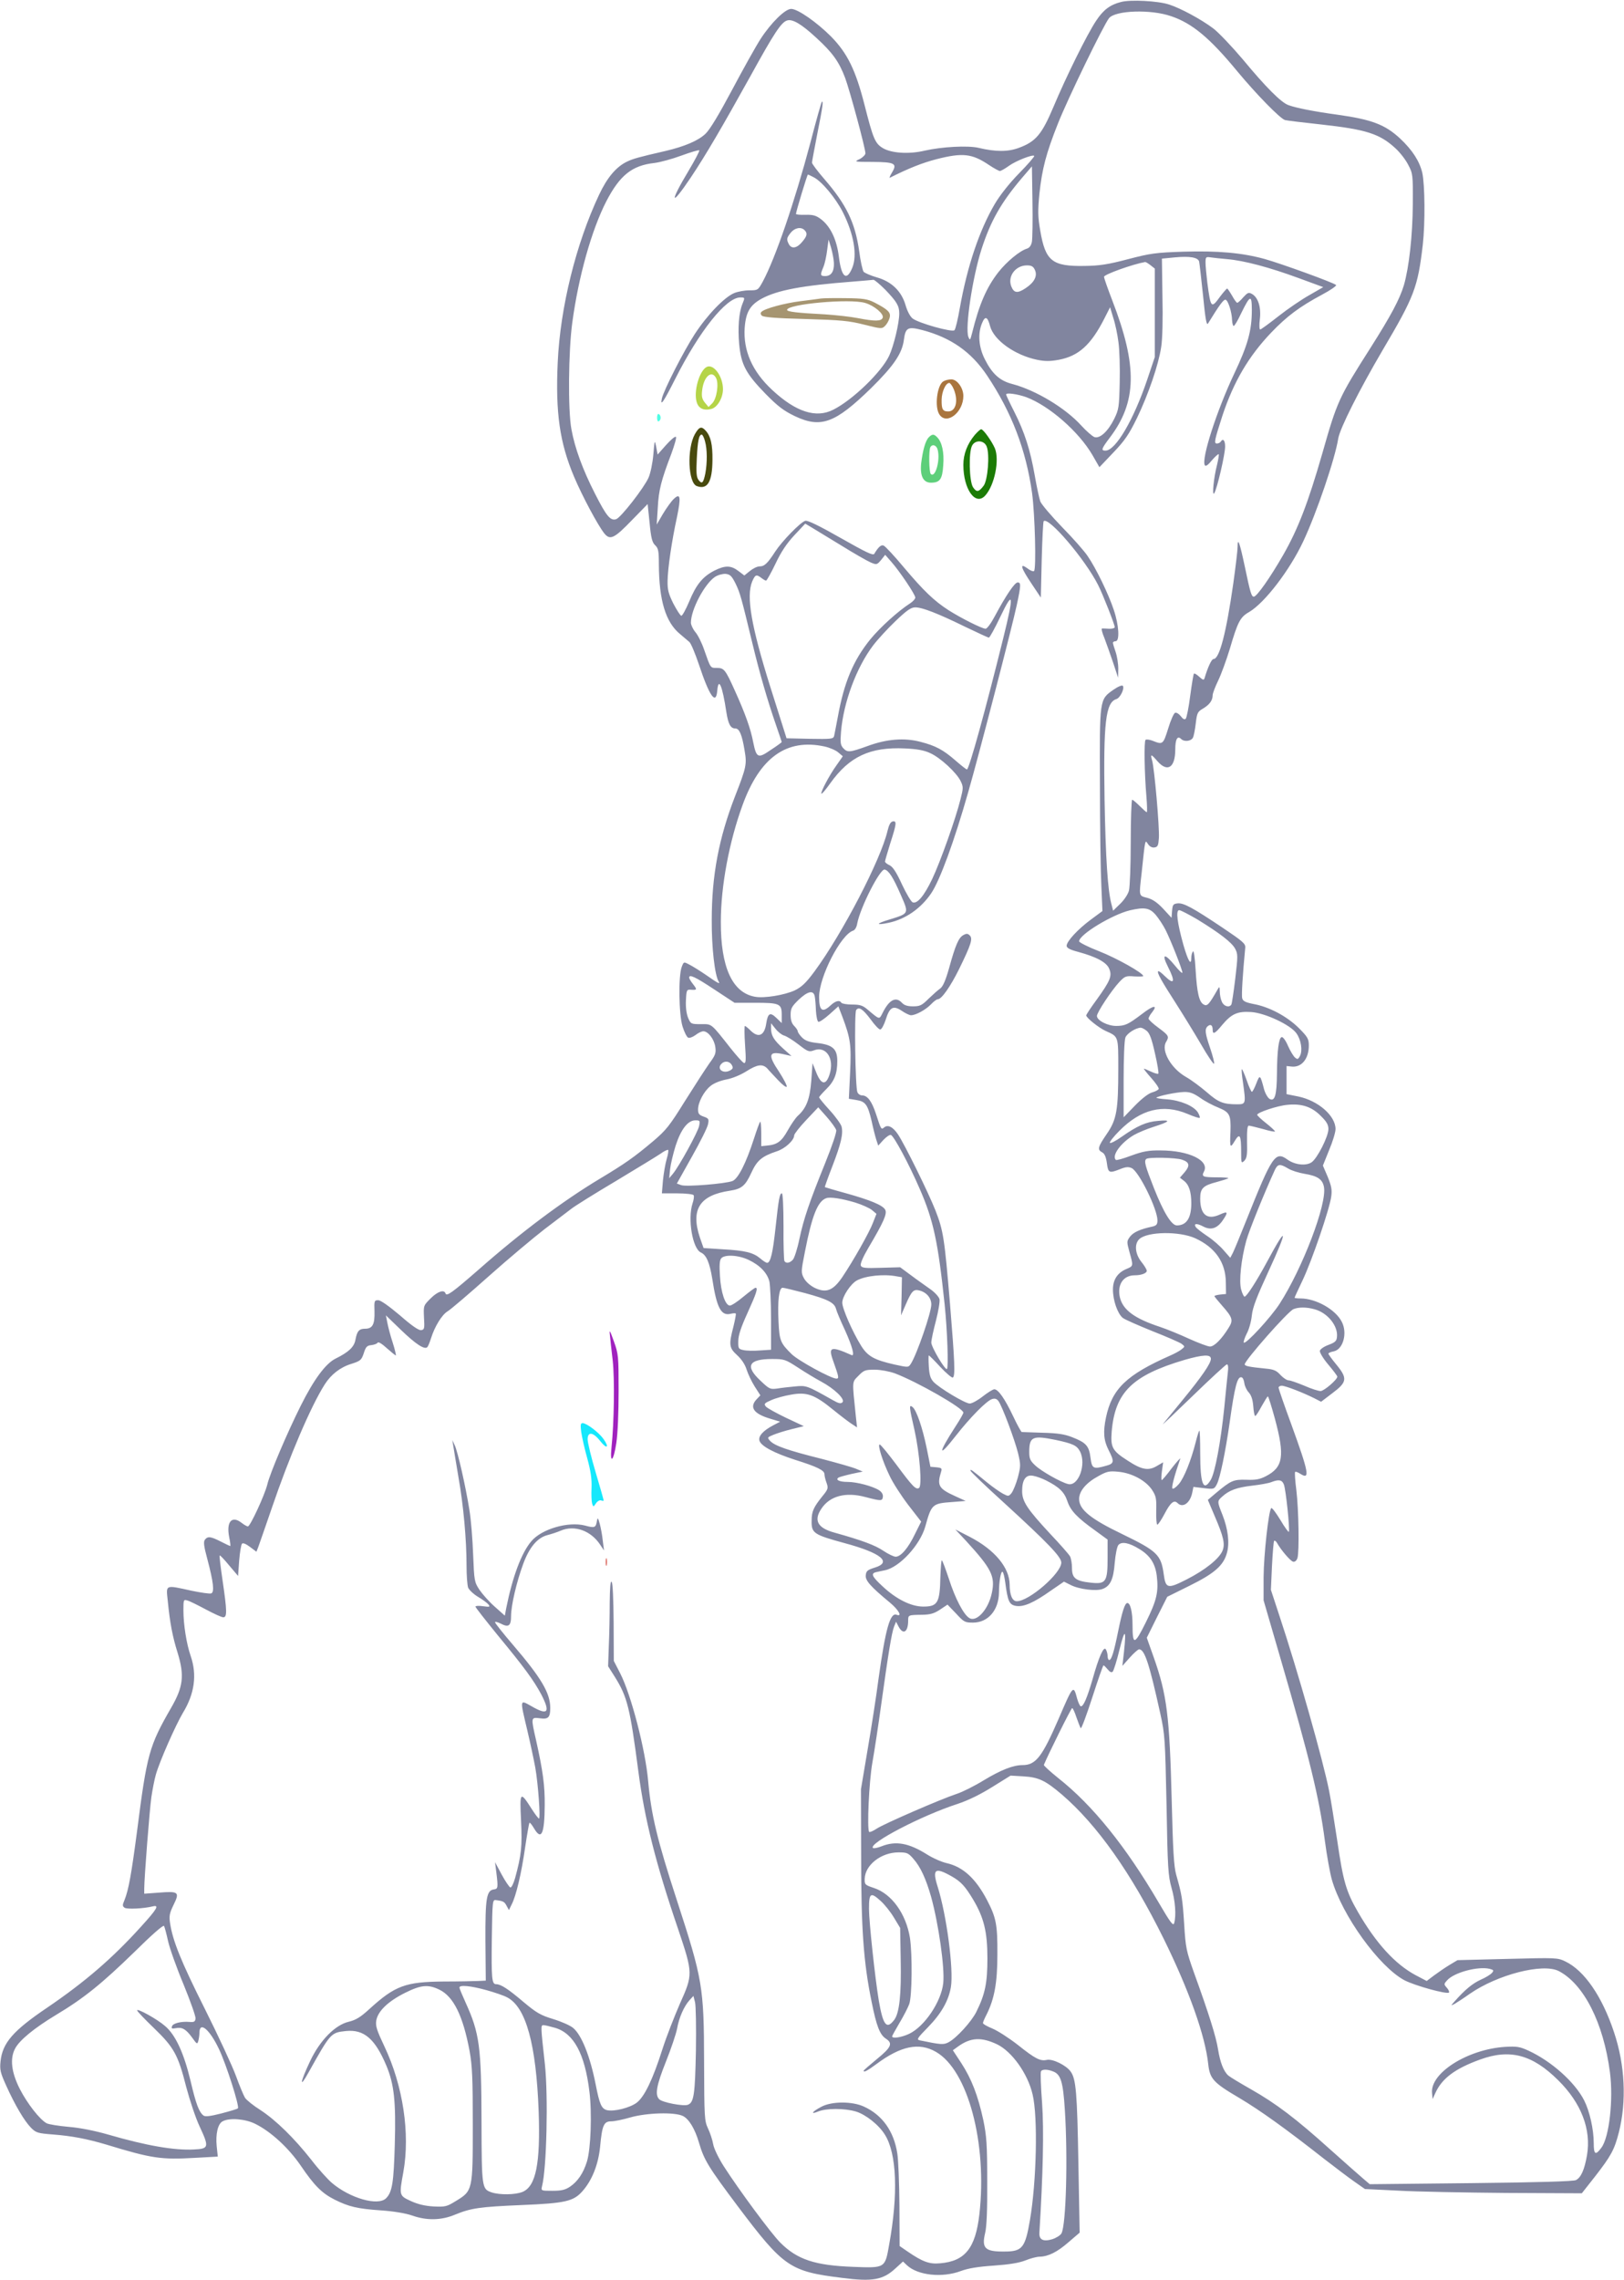 <?xml version="1.0" standalone="no"?>
<svg xmlns:xlink="http://www.w3.org/1999/xlink" id="svg" version="1.0" xmlns="http://www.w3.org/2000/svg" width="912pt" height="1280pt" viewBox="0 0 912 1280" preserveAspectRatio="xMidYMid meet">

<g transform="translate(0,1280) scale(0.1,-0.1)" fill="#000000" stroke="none">
<path d="M6296 12789 c-61 -15 -100 -44 -140 -105 -50 -74 -170 -317 -240&#10;-484 -65 -154 -99 -195 -194 -230 -61 -23 -131 -23 -227 0 -60 14 -207 6 -303&#10;-16 -88 -21 -188 -14 -235 15 -43 26 -54 53 -102 242 -50 196 -96 290 -188&#10;384 -80 80 -187 155 -224 155 -34 0 -113 -78 -172 -169 -27 -42 -99 -171 -160&#10;-286 -74 -139 -124 -222 -149 -246 -41 -39 -117 -71 -222 -96 -157 -36 -184&#10;-44 -218 -60 -61 -29 -112 -89 -158 -187 -129 -274 -218 -631 -232 -941 -13&#10;-282 11 -451 92 -642 47 -111 133 -271 169 -317 33 -41 56 -30 158 76 l86 88&#10;11 -106 c8 -86 15 -110 31 -125 18 -17 21 -32 21 -107 1 -203 38 -325 118&#10;-391 20 -17 44 -37 53 -45 9 -7 33 -65 54 -127 59 -178 96 -231 103 -146 7 79&#10;29 26 51 -121 11 -69 24 -92 51 -92 22 0 37 -35 51 -121 14 -80 11 -95 -53&#10;-259 -91 -235 -131 -444 -131 -695 -1 -155 17 -311 39 -346 10 -17 -5 -9 -68&#10;35 -35 24 -78 51 -96 60 -32 17 -32 17 -43 -11 -20 -48 -17 -269 4 -336 10&#10;-32 24 -60 32 -63 8 -3 26 4 41 15 15 12 34 21 44 21 27 0 61 -45 67 -88 5&#10;-35 0 -47 -34 -93 -21 -30 -82 -124 -136 -210 -87 -140 -106 -164 -179 -226&#10;-108 -91 -158 -126 -303 -213 -206 -124 -440 -299 -677 -508 -148 -129 -180&#10;-152 -186 -134 -8 24 -45 11 -84 -28 -40 -40 -40 -40 -37 -107 4 -62 2 -68&#10;-16 -71 -14 -2 -54 26 -119 83 -63 53 -108 85 -122 85 -22 0 -23 -3 -21 -63 2&#10;-73 -11 -97 -53 -97 -34 0 -45 -14 -54 -62 -7 -40 -37 -69 -112 -106 -56 -28&#10;-122 -118 -195 -264 -76 -152 -173 -379 -188 -443 -15 -60 -96 -235 -109 -235&#10;-5 0 -21 9 -35 20 -55 43 -87 7 -70 -80 6 -27 8 -50 6 -50 -2 0 -26 11 -53 25&#10;-57 29 -73 31 -89 11 -9 -11 -7 -35 13 -108 35 -132 41 -187 22 -194 -8 -3&#10;-57 4 -110 15 -150 33 -144 36 -134 -56 12 -124 27 -202 55 -291 40 -130 32&#10;-193 -37 -312 -122 -212 -135 -258 -190 -688 -32 -244 -48 -333 -71 -390 -12&#10;-28 -12 -34 1 -43 14 -9 106 -5 158 8 38 9 25 -14 -67 -115 -161 -178 -315&#10;-310 -525 -453 -194 -131 -252 -199 -263 -302 -5 -48 -1 -64 32 -137 50 -111&#10;102 -198 139 -236 29 -29 38 -31 125 -38 103 -8 188 -24 296 -56 259 -79 309&#10;-86 501 -75 l127 7 -6 57 c-7 69 6 127 33 141 38 21 127 14 183 -14 86 -42&#10;187 -134 256 -235 76 -112 119 -155 191 -191 78 -39 127 -51 260 -60 72 -5&#10;137 -16 175 -29 82 -29 164 -27 240 5 90 37 139 44 375 54 245 10 291 21 341&#10;78 54 61 89 150 99 249 11 121 21 143 62 143 19 0 67 10 108 22 91 26 248 31&#10;295 8 34 -17 67 -71 90 -149 29 -99 52 -136 219 -359 257 -341 292 -365 586&#10;-401 169 -22 228 -11 296 51 l45 41 22 -21 c61 -57 198 -72 304 -32 41 15 95&#10;24 184 30 86 6 141 15 177 29 29 12 65 21 80 21 49 1 99 26 162 81 l63 54 -7&#10;385 c-7 401 -13 478 -44 520 -25 35 -101 72 -133 65 -37 -8 -64 5 -163 84 -50&#10;39 -114 80 -143 92 -29 12 -53 25 -53 31 0 5 9 26 20 47 44 88 61 178 61 337&#10;1 169 -7 208 -58 306 -64 122 -135 187 -228 208 -27 6 -77 28 -110 49 -102 64&#10;-175 77 -255 45 -23 -9 -44 -13 -48 -9 -25 26 274 182 475 247 60 20 126 52&#10;195 95 l103 64 70 -4 c87 -5 124 -22 218 -102 199 -171 390 -442 572 -810 143&#10;-291 233 -544 250 -703 9 -84 29 -105 175 -191 116 -69 260 -172 475 -341 61&#10;-47 137 -105 170 -128 l60 -42 185 -9 c102 -6 376 -11 609 -13 l424 -2 74 94&#10;c90 116 109 150 134 248 44 174 35 377 -27 562 -67 202 -167 347 -274 398 -44&#10;21 -51 21 -325 14 l-280 -7 -45 -27 c-25 -15 -64 -42 -87 -59 l-41 -31 -63 33&#10;c-115 62 -221 178 -323 354 -67 116 -83 173 -116 398 -17 111 -37 238 -46 282&#10;-33 168 -175 670 -281 989 l-46 140 6 134 c4 74 9 137 12 141 4 3 11 -2 16&#10;-11 23 -41 76 -103 91 -106 10 -2 19 6 24 20 11 36 7 272 -6 381 -7 54 -10&#10;100 -7 103 3 3 16 -2 30 -11 55 -35 47 7 -51 277 -40 108 -72 202 -72 207 0 6&#10;8 11 18 11 20 0 123 -40 184 -71 l37 -19 63 48 c83 62 86 83 24 159 -25 30&#10;-46 59 -46 63 0 4 13 10 30 13 53 11 78 103 45 166 -35 69 -145 131 -232 131&#10;-18 0 -33 2 -33 4 0 2 20 46 45 98 52 109 152 401 161 471 5 37 1 58 -20 110&#10;l-27 63 35 87 c20 47 36 100 36 118 0 75 -98 160 -210 183 l-65 13 0 79 0 79&#10;27 -3 c57 -7 98 43 98 118 0 37 -6 48 -57 99 -66 65 -165 118 -253 134 -45 9&#10;-60 16 -64 32 -5 16 3 138 17 285 2 22 -15 36 -128 112 -169 113 -219 140&#10;-253 136 -24 -3 -27 -8 -30 -42 l-3 -39 -47 51 c-33 35 -59 53 -89 61 -49 13&#10;-47 6 -32 139 21 200 19 187 36 163 9 -14 23 -21 36 -19 19 3 22 11 25 53 4&#10;58 -25 391 -38 435 -11 39 -6 38 31 -5 56 -63 99 -34 99 67 0 57 12 80 33 59&#10;17 -17 55 -13 66 7 5 9 12 46 16 80 7 59 10 66 41 84 37 22 54 46 54 75 0 10&#10;14 47 31 82 17 35 46 115 65 177 45 153 58 179 109 208 88 52 228 235 304 397&#10;76 162 179 466 196 576 9 57 119 275 250 498 178 301 197 352 225 590 14 124&#10;12 339 -3 406 -16 65 -55 126 -124 191 -85 79 -160 107 -352 134 -132 18 -233&#10;38 -276 54 -41 15 -127 101 -256 257 -61 72 -135 150 -165 173 -69 52 -186&#10;115 -250 135 -61 20 -216 28 -268 14z m281 -80 c118 -40 216 -121 371 -309&#10;107 -129 240 -265 268 -274 11 -3 102 -14 204 -25 253 -28 328 -52 417 -134&#10;25 -23 57 -64 71 -92 26 -49 27 -55 26 -220 -1 -175 -21 -356 -50 -456 -24&#10;-79 -71 -168 -187 -351 -179 -281 -188 -301 -271 -593 -80 -278 -136 -424&#10;-220 -571 -73 -127 -148 -234 -165 -234 -13 0 -20 23 -50 167 -29 137 -41 171&#10;-41 112 0 -19 -11 -110 -24 -204 -40 -280 -78 -425 -111 -425 -11 0 -32 -45&#10;-51 -109 -4 -11 -10 -8 -29 9 -14 13 -27 21 -30 18 -3 -2 -12 -58 -21 -124 -8&#10;-65 -20 -123 -25 -129 -7 -7 -16 -2 -28 14 -10 13 -24 22 -32 19 -7 -2 -25&#10;-42 -39 -89 -28 -89 -30 -91 -87 -68 -18 7 -36 9 -40 5 -9 -9 -6 -191 5 -318&#10;4 -49 5 -88 2 -88 -3 0 -21 16 -40 35 -19 19 -38 35 -42 35 -4 0 -8 -107 -8&#10;-237 0 -131 -5 -254 -10 -273 -5 -20 -27 -53 -49 -74 l-40 -39 -10 39 c-20 76&#10;-32 254 -38 584 -7 432 6 546 66 565 21 6 47 58 37 74 -4 6 -25 -2 -54 -22&#10;-78 -55 -77 -50 -75 -537 0 -234 4 -488 8 -565 l6 -140 -65 -48 c-73 -54 -136&#10;-122 -136 -147 0 -12 18 -22 64 -34 103 -28 161 -59 175 -95 17 -40 7 -66 -70&#10;-173 -33 -45 -59 -84 -59 -89 0 -13 71 -70 109 -87 73 -33 71 -27 71 -211 0&#10;-235 -9 -287 -65 -368 -50 -73 -54 -88 -25 -103 13 -7 21 -25 26 -60 7 -56 13&#10;-58 74 -34 32 13 47 14 65 6 41 -19 145 -230 145 -294 0 -22 -6 -29 -27 -34&#10;-70 -15 -108 -32 -127 -57 -19 -26 -19 -28 -3 -87 22 -78 22 -78 -16 -94 -51&#10;-21 -77 -60 -77 -116 0 -61 26 -135 55 -159 13 -10 89 -43 168 -75 79 -31 152&#10;-63 163 -71 19 -15 19 -15 -1 -31 -11 -9 -39 -24 -62 -34 -247 -109 -328 -187&#10;-362 -348 -17 -82 -13 -128 14 -182 34 -66 32 -77 -12 -89 -74 -21 -81 -17&#10;-89 45 -8 66 -25 85 -103 115 -42 17 -83 23 -166 25 -60 2 -113 4 -117 4 -3 0&#10;-25 39 -48 88 -47 99 -84 152 -106 152 -8 0 -37 -18 -65 -40 -28 -22 -61 -40&#10;-73 -40 -26 0 -171 87 -204 122 -17 19 -23 39 -26 86 -2 34 -2 62 0 62 3 0 32&#10;-29 65 -65 34 -36 65 -62 70 -59 14 8 11 85 -16 414 -31 368 -37 410 -82 525&#10;-40 101 -171 367 -210 426 -28 42 -57 57 -78 39 -16 -13 -17 -13 -45 74 -24&#10;73 -48 106 -79 106 -10 0 -22 8 -26 18 -12 27 -18 445 -7 461 15 21 37 7 82&#10;-53 22 -31 46 -56 53 -56 8 0 21 25 31 55 22 71 42 82 90 50 20 -14 44 -25 52&#10;-25 27 0 83 31 112 61 15 16 32 29 39 29 21 0 71 72 119 169 68 139 78 171 60&#10;189 -11 11 -18 12 -36 2 -26 -14 -44 -54 -80 -185 -20 -71 -35 -104 -50 -115&#10;-12 -8 -41 -34 -65 -57 -38 -38 -49 -43 -88 -43 -31 0 -49 6 -62 20 -34 37&#10;-72 17 -109 -58 -19 -37 -15 -38 -84 20 -27 23 -42 28 -87 28 -29 0 -57 5 -60&#10;10 -10 17 -33 11 -61 -15 -46 -43 -64 -30 -64 48 0 113 122 350 191 372 10 3&#10;20 20 23 40 17 90 128 308 154 303 23 -5 48 -44 91 -143 46 -105 47 -103 -62&#10;-137 -78 -23 -83 -35 -7 -19 95 20 181 80 239 165 49 72 130 293 209 571 57&#10;197 249 938 272 1048 24 112 24 127 5 127 -17 0 -67 -75 -128 -189 -21 -40&#10;-44 -71 -52 -71 -20 0 -139 60 -208 104 -81 52 -140 109 -249 238 -55 66 -107&#10;122 -116 125 -14 6 -30 -9 -52 -46 -6 -12 -45 7 -188 88 -123 70 -187 101&#10;-200 97 -28 -9 -130 -114 -168 -172 -44 -68 -61 -84 -89 -84 -13 0 -37 -12&#10;-54 -26 l-31 -25 -33 25 c-42 32 -74 33 -136 2 -65 -34 -101 -77 -141 -174&#10;-19 -45 -39 -81 -44 -79 -6 1 -26 33 -45 69 -27 55 -33 77 -32 127 1 69 23&#10;222 53 359 23 112 19 136 -18 101 -14 -13 -41 -51 -61 -84 l-35 -60 6 95 c5&#10;98 19 153 76 302 18 49 30 91 26 95 -5 5 -29 -16 -56 -46 l-47 -53 -8 43 c-8&#10;42 -9 40 -16 -43 -4 -48 -16 -105 -27 -130 -26 -58 -156 -225 -182 -233 -32&#10;-10 -54 16 -119 144 -69 135 -113 256 -132 361 -20 106 -17 440 5 600 35 258&#10;108 518 191 680 76 146 144 201 270 215 33 4 102 23 153 42 52 19 96 32 99 29&#10;3 -3 -24 -54 -59 -113 -110 -183 -103 -210 11 -40 87 130 177 285 336 571 131&#10;238 172 301 205 311 30 10 81 -20 164 -97 92 -84 128 -135 162 -225 26 -70&#10;114 -395 114 -424 0 -8 -15 -23 -32 -32 -33 -15 -32 -16 73 -16 125 -1 139 -9&#10;108 -60 -11 -18 -16 -31 -12 -29 107 54 184 84 261 104 148 38 201 32 297 -33&#10;27 -18 55 -33 60 -33 6 0 29 13 51 29 39 28 133 65 142 56 3 -3 -35 -47 -85&#10;-98 -55 -56 -109 -125 -137 -173 -86 -147 -154 -348 -196 -584 -11 -63 -24&#10;-118 -30 -124 -13 -13 -202 40 -235 66 -14 11 -30 41 -40 76 -23 78 -79 132&#10;-162 155 -34 10 -66 24 -73 31 -6 8 -18 60 -25 116 -23 161 -72 262 -196 405&#10;-38 44 -69 85 -69 92 0 7 14 80 30 163 30 149 35 188 25 178 -3 -3 -32 -106&#10;-64 -229 -88 -331 -197 -650 -268 -781 -26 -47 -27 -48 -75 -48 -27 0 -64 -7&#10;-84 -15 -56 -23 -152 -123 -222 -230 -62 -95 -174 -314 -185 -362 -11 -50 11&#10;-17 75 110 136 269 286 457 365 457 27 0 27 0 12 -37 -20 -50 -26 -134 -18&#10;-225 11 -116 38 -166 149 -280 69 -70 101 -94 163 -124 147 -70 227 -40 428&#10;156 127 125 175 195 185 272 9 69 22 76 103 55 160 -42 275 -122 364 -255 139&#10;-208 219 -418 253 -661 16 -120 24 -424 11 -437 -4 -4 -21 2 -37 15 -46 33&#10;-38 5 23 -86 l52 -78 5 212 c3 116 8 214 11 217 27 27 233 -214 306 -359 26&#10;-51 93 -221 93 -236 0 -6 -15 -10 -32 -9 -18 1 -36 2 -40 1 -4 -1 2 -25 14&#10;-53 11 -29 33 -91 49 -138 l28 -85 1 51 c0 28 -7 71 -15 94 -8 23 -15 46 -15&#10;51 0 5 7 9 15 9 24 0 19 91 -11 178 -29 87 -98 230 -146 300 -17 26 -81 99&#10;-143 162 -61 63 -117 129 -123 145 -6 17 -20 82 -31 145 -25 143 -57 244 -116&#10;360 -25 49 -45 92 -45 95 0 12 63 3 114 -15 129 -49 294 -193 371 -325 l39&#10;-68 78 82 c65 68 88 102 133 194 64 133 121 299 136 399 7 43 10 158 7 284&#10;l-3 212 72 7 c85 8 130 0 137 -23 2 -9 12 -95 22 -191 13 -134 20 -171 28&#10;-157 64 104 88 137 99 133 14 -4 35 -70 36 -114 1 -18 5 -33 9 -33 5 0 24 32&#10;42 71 51 104 60 107 60 18 0 -115 -23 -197 -99 -357 -98 -207 -186 -480 -165&#10;-514 5 -8 18 1 40 28 18 21 35 36 38 34 2 -3 -2 -29 -9 -58 -19 -72 -30 -182&#10;-16 -161 16 25 61 219 61 262 0 35 -12 48 -25 27 -3 -5 -13 -10 -21 -10 -18 0&#10;-14 17 31 157 63 190 147 333 274 466 87 91 159 145 284 212 49 26 85 51 80&#10;55 -13 13 -311 121 -401 146 -127 35 -264 47 -457 41 -153 -5 -184 -9 -310&#10;-42 -114 -30 -160 -37 -245 -38 -181 -3 -219 27 -248 197 -14 80 -14 111 -5&#10;208 15 140 38 228 104 394 54 137 256 553 287 592 35 44 235 51 349 11z m-782&#10;-1266 c-4 -21 -13 -34 -28 -39 -40 -12 -113 -72 -161 -133 -66 -85 -107 -179&#10;-147 -341 -11 -42 -12 -43 -21 -21 -19 52 23 331 73 489 52 162 111 265 229&#10;404 l55 64 3 -195 c2 -108 0 -210 -3 -228z m-1226 362 c46 -23 124 -117 164&#10;-196 63 -125 82 -243 53 -313 -32 -77 -61 -53 -75 62 -12 97 -47 170 -100 211&#10;-28 21 -44 26 -88 25 -29 -1 -53 1 -53 5 0 12 63 221 67 221 2 0 17 -7 32 -15z&#10;m-51 -297 c18 -18 15 -33 -14 -67 -29 -35 -59 -40 -74 -12 -14 27 -13 35 11&#10;65 22 27 57 34 77 14z m165 -184 c2 -48 -15 -74 -49 -74 -28 0 -29 6 -10 51 8&#10;19 17 61 21 94 l8 60 14 -45 c7 -25 15 -63 16 -86z m2209 21 c94 -8 237 -46&#10;400 -106 l139 -51 -78 -45 c-43 -24 -121 -77 -173 -118 -52 -41 -99 -75 -103&#10;-75 -5 0 -6 26 -2 58 8 68 -10 123 -45 142 -18 10 -24 7 -48 -19 -14 -17 -30&#10;-31 -34 -31 -4 0 -17 18 -29 40 -13 22 -25 40 -28 40 -3 -1 -21 -21 -39 -45&#10;-50 -69 -53 -66 -72 78 -5 43 -10 94 -10 112 0 32 2 34 28 30 15 -2 57 -7 94&#10;-10z m-431 -34 l24 -19 0 -249 0 -248 -42 -125 c-77 -228 -178 -400 -235 -400&#10;-26 0 -23 10 23 71 154 202 158 403 15 773 -25 65 -46 124 -46 132 0 13 159&#10;70 231 83 4 0 17 -8 30 -18z m-649 -27 c15 -33 -3 -69 -51 -101 -46 -31 -66&#10;-29 -81 7 -24 57 22 120 87 120 26 0 36 -6 45 -26z m-840 -111 c64 -67 78 -90&#10;78 -133 0 -54 -31 -183 -57 -238 -43 -91 -204 -247 -313 -302 -97 -50 -211&#10;-13 -344 111 -112 104 -163 221 -154 350 7 87 30 126 95 162 89 48 226 74 513&#10;96 58 5 110 9 115 10 6 0 36 -25 67 -56z m1309 -295 c6 -42 9 -144 7 -225 -3&#10;-138 -5 -152 -31 -205 -34 -69 -80 -112 -111 -102 -11 4 -45 33 -74 65 -90 99&#10;-255 198 -387 233 -71 18 -114 58 -155 140 -34 68 -40 143 -15 202 17 42 31&#10;37 45 -17 21 -79 139 -163 264 -189 45 -9 72 -9 122 0 111 21 180 83 255 230&#10;l33 65 18 -60 c11 -33 24 -95 29 -137z m-1561 -1138 c74 -46 151 -90 170 -98&#10;33 -14 35 -13 58 14 l23 29 35 -40 c46 -52 134 -183 134 -200 0 -7 -12 -21&#10;-27 -31 -70 -45 -170 -136 -226 -204 -96 -119 -147 -242 -182 -435 -9 -49 -19&#10;-98 -21 -108 -5 -16 -18 -17 -136 -15 l-131 3 -22 70 c-12 39 -43 137 -69 218&#10;-108 344 -136 509 -102 592 17 39 23 42 52 20 10 -8 22 -15 26 -15 4 0 28 43&#10;53 95 31 66 63 114 106 160 l61 65 32 -19 c17 -10 92 -56 166 -101z m-589&#10;-217 c26 -54 32 -78 95 -338 39 -162 84 -318 133 -459 17 -49 31 -91 31 -92 0&#10;-2 -27 -22 -61 -44 -72 -50 -81 -46 -99 42 -14 75 -45 162 -103 290 -54 120&#10;-61 128 -102 128 -36 0 -34 -3 -71 103 -13 38 -35 82 -49 98 -14 17 -25 41&#10;-25 53 0 73 76 217 135 257 17 11 43 18 60 17 25 -3 34 -11 56 -55z m1504&#10;-302 c-100 -405 -193 -741 -205 -741 -4 0 -33 23 -64 50 -69 60 -111 83 -197&#10;105 -90 24 -190 16 -298 -24 -100 -36 -112 -37 -136 -11 -15 17 -17 31 -12 92&#10;14 166 87 361 180 484 25 33 82 95 126 137 64 61 87 77 111 77 39 0 127 -34&#10;280 -109 69 -33 129 -61 133 -61 5 0 34 53 65 118 73 153 77 126 17 -117z&#10;m-1005 -612 c28 -6 63 -21 77 -33 l26 -22 -35 -50 c-40 -55 -92 -154 -85 -160&#10;3 -3 25 24 50 59 107 150 224 204 418 195 67 -3 108 -10 142 -26 57 -25 149&#10;-110 172 -158 15 -31 15 -39 -1 -101 -27 -109 -113 -351 -159 -448 -46 -96&#10;-84 -141 -110 -131 -8 3 -35 48 -60 101 -31 68 -51 98 -69 107 -14 6 -26 16&#10;-26 21 0 5 14 52 30 104 35 108 37 126 13 121 -12 -2 -21 -20 -29 -53 -37&#10;-160 -253 -576 -410 -789 -48 -65 -72 -87 -110 -106 -58 -27 -174 -46 -225&#10;-36 -127 23 -192 167 -191 421 0 200 47 450 122 655 97 267 247 375 460 329z&#10;m1859 -944 c17 -20 43 -59 57 -87 30 -60 94 -222 94 -239 0 -6 -19 11 -42 40&#10;-58 71 -77 68 -39 -7 43 -85 36 -105 -19 -51 -17 17 -33 29 -36 26 -8 -8 19&#10;-55 100 -181 39 -61 103 -165 141 -230 38 -66 71 -114 73 -108 2 7 -8 46 -22&#10;87 -29 85 -32 108 -13 124 16 13 27 5 27 -21 0 -28 13 -22 53 27 53 63 86 78&#10;163 73 78 -5 221 -72 254 -119 27 -37 36 -98 20 -128 -10 -19 -14 -20 -27 -9&#10;-9 7 -27 37 -40 66 -13 31 -29 52 -36 49 -16 -5 -25 -77 -26 -204 -1 -122 -12&#10;-159 -41 -143 -10 6 -24 29 -31 53 -22 84 -24 86 -44 34 -10 -26 -21 -47 -25&#10;-47 -3 0 -17 29 -29 65 -13 36 -25 64 -27 62 -3 -2 0 -35 6 -73 17 -122 17&#10;-124 -34 -124 -76 0 -104 11 -168 67 -35 30 -87 69 -117 86 -85 48 -143 150&#10;-112 198 18 30 14 36 -44 79 -30 22 -55 45 -55 51 0 6 9 23 21 37 33 43 4 37&#10;-58 -11 -78 -59 -95 -67 -145 -67 -48 0 -108 31 -108 56 0 20 83 145 127 192&#10;30 31 36 34 83 30 27 -1 50 -1 50 2 0 17 -150 101 -247 139 -62 24 -113 50&#10;-113 56 0 38 186 150 285 174 82 19 110 14 144 -24z m235 -27 c127 -78 193&#10;-129 212 -164 16 -30 16 -41 1 -168 -9 -75 -19 -141 -22 -146 -12 -19 -42 -10&#10;-53 15 -7 14 -12 40 -12 58 -1 29 -2 30 -12 12 -48 -84 -58 -96 -78 -85 -26&#10;14 -38 64 -46 198 -4 68 -10 108 -15 100 -5 -7 -9 -23 -9 -35 0 -49 -18 -19&#10;-44 71 -35 125 -44 196 -24 196 8 0 54 -24 102 -52z m-2713 -393 l114 -75 113&#10;0 c140 0 152 -5 152 -67 l0 -47 -30 29 c-35 34 -48 27 -57 -31 -10 -69 -44&#10;-84 -89 -39 -14 14 -28 25 -31 25 -3 0 -3 -48 1 -106 6 -86 5 -105 -6 -102 -7&#10;2 -41 40 -76 84 -112 142 -103 134 -166 134 -56 0 -57 1 -72 36 -9 22 -14 59&#10;-12 97 3 61 4 62 31 60 32 -2 33 1 7 34 -11 14 -20 30 -20 34 0 21 35 4 141&#10;-66z m564 -37 c3 -13 6 -50 7 -82 2 -33 8 -61 14 -63 6 -2 34 17 62 42 l50 45&#10;22 -57 c47 -125 51 -159 44 -315 l-7 -147 42 -7 c52 -8 64 -26 86 -119 8 -38&#10;20 -85 26 -104 l11 -33 29 32 c16 17 35 30 42 28 17 -6 101 -162 162 -303 77&#10;-176 103 -298 140 -650 15 -146 22 -351 13 -361 -10 -9 -88 123 -88 148 0 15&#10;12 70 26 123 14 55 23 108 20 121 -4 14 -27 39 -53 57 -25 18 -74 52 -107 77&#10;l-61 45 -107 -3 c-91 -3 -109 -1 -114 13 -4 9 13 49 42 98 87 147 107 193 95&#10;215 -13 25 -82 54 -222 93 -63 17 -115 33 -117 34 -1 1 18 55 43 119 48 125&#10;61 180 51 221 -4 14 -33 55 -66 91 -33 36 -60 69 -60 73 0 4 18 24 40 46 46&#10;45 62 87 62 158 0 68 -26 91 -112 101 -46 5 -68 13 -86 31 -13 13 -24 29 -24&#10;35 0 5 -9 19 -20 30 -14 14 -20 33 -20 62 0 36 6 47 45 85 51 48 82 55 90 21z&#10;m-172 -222 c13 -3 50 -26 81 -50 53 -41 59 -43 87 -33 68 26 116 -46 88 -134&#10;-20 -64 -47 -61 -75 9 l-21 53 -7 -98 c-8 -103 -27 -154 -76 -198 -12 -11 -37&#10;-47 -56 -81 -35 -63 -59 -81 -119 -86 l-30 -3 0 72 c0 40 -3 69 -6 65 -4 -4&#10;-19 -45 -34 -92 -46 -143 -90 -228 -122 -241 -41 -15 -257 -33 -287 -23 l-25&#10;9 84 150 c47 83 88 165 91 183 6 29 4 33 -25 43 -25 9 -31 16 -31 40 0 39 32&#10;101 69 131 17 15 53 30 88 37 35 6 82 26 114 46 61 39 91 43 117 17 9 -11 37&#10;-40 62 -67 24 -26 46 -42 48 -36 2 7 -17 43 -42 82 -66 98 -60 119 25 100 l44&#10;-10 -47 42 c-53 48 -68 73 -68 114 l0 28 25 -31 c14 -18 35 -34 48 -38z m2037&#10;26 c16 -13 28 -45 46 -126 14 -60 22 -111 19 -114 -3 -3 -21 2 -40 11 -20 9&#10;-38 17 -41 17 -3 0 15 -23 40 -51 26 -29 45 -57 43 -63 -2 -5 -18 -14 -36 -19&#10;-20 -5 -57 -33 -97 -74 l-64 -66 0 211 c0 116 4 222 10 237 9 23 57 54 86 55&#10;7 0 22 -8 34 -18z m-2330 -192 c8 -15 6 -21 -10 -30 -40 -21 -77 9 -48 38 18&#10;18 46 14 58 -8z m2629 -183 c26 -19 73 -44 104 -56 63 -26 70 -41 67 -134 -4&#10;-92 -2 -96 24 -53 28 47 36 34 36 -62 0 -63 1 -65 18 -49 14 15 17 34 15 107&#10;-1 63 2 90 10 90 7 0 42 -9 80 -19 37 -11 67 -17 67 -13 -1 4 -23 25 -50 46&#10;-28 22 -50 43 -50 47 0 13 113 51 170 56 80 8 137 -11 187 -62 33 -32 43 -50&#10;43 -74 0 -42 -63 -166 -95 -187 -32 -21 -93 -14 -134 15 -69 50 -86 25 -231&#10;-338 -34 -85 -68 -168 -76 -184 l-15 -29 -36 41 c-19 23 -61 60 -93 81 -33 22&#10;-62 45 -65 51 -13 20 5 22 40 4 44 -24 80 -13 112 34 32 47 29 53 -19 31 -70&#10;-31 -108 1 -108 91 0 57 16 73 94 93 33 9 61 18 64 21 3 3 -26 5 -65 5 -78 0&#10;-87 4 -72 32 33 62 -84 119 -244 119 -66 1 -98 -5 -164 -29 -45 -17 -84 -28&#10;-87 -24 -24 24 28 96 101 139 24 14 75 35 113 47 91 29 99 40 24 33 -66 -5&#10;-118 -28 -206 -90 -32 -23 -61 -37 -65 -34 -4 4 20 35 53 68 120 121 245 153&#10;383 95 35 -15 66 -25 68 -22 3 3 -2 17 -11 32 -24 35 -96 66 -173 72 -35 2&#10;-62 7 -59 9 9 10 113 31 154 32 33 1 53 -6 91 -32z m-2043 -182 c3 -12 -23&#10;-88 -62 -185 -89 -220 -120 -310 -145 -427 -11 -54 -28 -106 -36 -115 -18 -20&#10;-39 -23 -48 -8 -3 6 -6 93 -5 195 0 108 -4 185 -9 185 -13 0 -18 -30 -36 -195&#10;-15 -139 -28 -195 -47 -195 -6 0 -23 11 -39 25 -40 33 -84 44 -211 51 l-107 7&#10;-21 60 c-52 157 -1 237 170 262 65 10 86 28 119 100 32 70 59 93 143 121 47&#10;15 98 62 98 90 0 7 30 46 67 85 l68 72 48 -54 c26 -30 50 -63 53 -74z m-770&#10;23 c-7 -34 -111 -224 -147 -268 l-21 -25 5 50 c3 28 17 87 31 132 30 93 69&#10;143 111 143 26 0 27 -2 21 -32z m-182 -185 c-8 -27 -17 -81 -21 -120 l-6 -73&#10;86 0 c48 0 89 -5 92 -10 4 -6 1 -27 -6 -47 -28 -87 0 -254 47 -275 31 -14 49&#10;-57 64 -148 25 -164 50 -210 104 -196 13 3 25 4 28 1 2 -3 -4 -35 -13 -72 -27&#10;-104 -25 -120 21 -162 25 -23 44 -52 53 -81 8 -25 28 -67 45 -94 l32 -50 -20&#10;-21 c-44 -46 -18 -83 78 -111 l53 -16 -38 -20 c-58 -30 -86 -62 -78 -87 9 -30&#10;82 -69 200 -107 124 -39 165 -59 165 -81 0 -9 5 -31 12 -49 10 -29 9 -35 -24&#10;-75 -49 -61 -60 -85 -60 -135 -2 -72 10 -80 186 -128 204 -55 267 -107 169&#10;-137 -41 -13 -49 -19 -51 -43 -4 -29 27 -64 136 -154 49 -41 71 -81 37 -68&#10;-36 14 -62 -78 -101 -357 -13 -100 -41 -281 -62 -402 l-37 -220 1 -375 c0&#10;-407 13 -597 59 -820 27 -135 46 -184 80 -206 40 -26 31 -48 -50 -114 -41 -34&#10;-75 -63 -75 -66 0 -11 21 0 71 37 137 102 240 124 335 69 180 -103 289 -514&#10;244 -912 -22 -190 -80 -263 -220 -275 -60 -6 -99 8 -186 68 l-42 29 -1 227&#10;c-1 126 -6 257 -12 293 -19 124 -84 216 -188 263 -65 30 -180 30 -238 -1 -52&#10;-27 -65 -46 -19 -27 46 19 149 19 213 0 55 -17 129 -75 163 -131 66 -106 75&#10;-332 23 -618 -23 -131 -22 -130 -202 -123 -215 8 -314 41 -409 136 -52 52&#10;-231 294 -319 431 -29 46 -54 98 -58 122 -4 23 -17 63 -29 88 -20 43 -21 60&#10;-22 375 -1 421 -8 461 -154 910 -109 334 -143 476 -160 664 -15 176 -96 487&#10;-157 606 l-36 70 -1 217 c-1 130 -5 221 -11 227 -7 7 -10 -32 -11 -117 0 -70&#10;-2 -179 -5 -242 l-4 -115 38 -60 c70 -112 85 -173 132 -531 35 -267 97 -515&#10;223 -884 84 -250 84 -255 10 -420 -30 -69 -75 -183 -98 -255 -54 -170 -101&#10;-267 -144 -300 -38 -29 -129 -52 -168 -42 -30 8 -41 32 -63 145 -31 157 -79&#10;277 -126 316 -16 14 -66 36 -112 50 -72 22 -94 35 -167 96 -86 73 -127 100&#10;-154 100 -24 0 -27 30 -24 260 3 208 4 215 23 212 41 -5 48 -9 60 -32 l13 -24&#10;15 31 c25 47 55 174 76 321 11 74 22 136 24 138 3 3 14 -11 26 -31 41 -70 59&#10;-33 60 130 1 110 -10 191 -48 362 -30 132 -30 132 20 126 48 -7 59 4 59 58 0&#10;83 -49 167 -210 355 -55 64 -100 121 -100 126 0 5 14 1 31 -7 45 -24 59 -14&#10;59 42 0 59 31 192 68 292 34 93 79 147 135 162 23 6 57 17 75 25 79 34 172 0&#10;224 -81 l20 -30 -7 55 c-3 30 -11 73 -17 95 -10 35 -12 37 -16 15 -6 -37 -12&#10;-40 -67 -25 -94 24 -243 -19 -301 -88 -56 -65 -106 -201 -141 -375 l-8 -43&#10;-56 50 c-32 28 -70 71 -87 96 -28 43 -29 49 -35 197 -3 84 -12 197 -21 251&#10;-21 132 -65 325 -82 362 l-14 30 5 -30 c2 -16 16 -95 29 -175 29 -163 46 -355&#10;46 -501 0 -54 4 -109 9 -123 6 -13 30 -36 55 -51 24 -14 50 -33 58 -42 12 -15&#10;9 -16 -29 -11 -24 4 -43 2 -43 -2 0 -5 57 -77 126 -162 148 -179 202 -253 244&#10;-332 52 -101 37 -119 -56 -65 -66 37 -65 42 -23 -135 17 -72 37 -166 45 -210&#10;16 -90 30 -286 21 -286 -4 0 -22 24 -40 52 -66 104 -69 101 -61 -63 7 -146 2&#10;-193 -33 -322 -9 -32 -21 -56 -27 -54 -6 2 -28 34 -49 73 l-37 69 7 -55 c11&#10;-89 10 -95 -14 -98 -41 -6 -48 -49 -47 -289 l2 -223 -42 -2 c-22 -1 -111 -3&#10;-196 -3 -213 -2 -271 -23 -415 -154 -50 -46 -76 -62 -117 -72 -76 -18 -161&#10;-104 -216 -220 -57 -120 -63 -162 -9 -64 124 222 125 223 210 232 101 10 163&#10;-43 227 -195 43 -103 54 -200 47 -442 -6 -213 -14 -267 -49 -302 -45 -45 -203&#10;0 -305 87 -23 20 -75 77 -114 128 -97 123 -199 223 -286 280 -40 25 -78 56&#10;-87 69 -8 13 -31 68 -51 123 -20 55 -99 225 -175 377 -135 269 -180 382 -195&#10;481 -6 40 -3 56 20 103 35 71 28 77 -82 68 l-83 -6 0 28 c0 61 30 443 40 514&#10;6 41 17 98 25 126 21 75 112 280 152 347 66 108 80 214 44 319 -24 69 -41 178&#10;-41 258 0 59 1 61 23 54 12 -3 58 -26 103 -50 45 -24 88 -44 98 -44 22 0 21&#10;35 -4 206 -11 75 -19 139 -16 141 2 2 26 -23 53 -56 l50 -59 6 85 c4 48 11 91&#10;16 96 6 6 22 -1 45 -18 l36 -27 11 28 c6 16 40 115 76 219 97 285 219 571 297&#10;693 35 55 87 96 150 115 50 16 56 21 69 60 11 35 18 43 43 45 16 2 32 8 35 14&#10;4 6 25 -7 51 -31 25 -22 48 -41 51 -41 2 0 -5 33 -18 73 -13 39 -26 90 -30&#10;112 l-8 40 85 -82 c82 -79 133 -113 148 -96 4 4 13 26 20 48 21 68 62 134 94&#10;153 17 10 121 99 231 197 110 98 251 216 313 264 62 47 130 99 150 114 20 16&#10;134 87 252 157 118 71 231 140 250 153 19 14 38 23 42 21 3 -2 0 -25 -8 -51z&#10;m2894 -4 c42 -14 46 -33 15 -70 l-27 -31 22 -17 c29 -22 42 -62 42 -127 0 -83&#10;-27 -124 -81 -124 -30 0 -74 71 -129 210 -50 127 -56 151 -43 163 10 11 167 8&#10;201 -4z m595 -49 c19 -12 61 -25 92 -30 74 -12 102 -31 110 -74 18 -94 -120&#10;-456 -249 -656 -49 -76 -190 -229 -201 -218 -3 3 4 26 16 50 13 23 26 70 29&#10;103 5 46 28 105 94 248 111 240 106 267 -9 52 -59 -109 -114 -195 -126 -195&#10;-4 0 -13 18 -19 40 -13 47 0 170 29 275 16 58 104 274 161 398 16 32 28 34 73&#10;7z m-2429 -192 c38 -12 80 -31 93 -42 l25 -21 -20 -51 c-20 -53 -109 -211&#10;-173 -306 -51 -74 -89 -89 -153 -59 -26 13 -50 34 -61 54 -17 32 -17 37 5 148&#10;40 205 72 285 120 302 23 8 87 -2 164 -25z m1908 -200 c113 -52 171 -136 172&#10;-248 l1 -65 -32 -3 c-18 -2 -33 -6 -33 -9 0 -3 19 -26 41 -51 62 -70 66 -84&#10;38 -128 -39 -63 -80 -104 -104 -104 -12 0 -65 20 -116 43 -52 24 -125 54 -164&#10;67 -143 47 -209 95 -226 166 -16 72 19 124 84 124 37 0 67 12 67 25 0 7 -13&#10;29 -30 50 -36 45 -41 102 -11 129 47 42 224 44 313 4z m-2507 -122 c63 -30&#10;104 -73 116 -122 4 -22 9 -116 9 -210 l0 -172 -62 -4 c-34 -3 -76 -2 -93 2&#10;-28 6 -30 9 -29 51 0 31 15 77 52 158 50 110 60 141 45 141 -5 0 -35 -23 -68&#10;-50 -33 -28 -67 -50 -76 -50 -26 0 -51 74 -56 167 -4 59 -2 87 7 98 19 23 97&#10;19 155 -9z m831 -92 l29 -5 -2 -107 -3 -107 26 60 c33 76 44 88 76 80 41 -10&#10;68 -42 68 -79 0 -45 -81 -280 -115 -333 -14 -21 -14 -21 -92 -4 -114 26 -150&#10;46 -187 105 -49 79 -106 209 -106 242 0 35 47 106 82 125 50 27 153 37 224 23z&#10;m-515 -94 c129 -35 165 -54 174 -89 3 -13 26 -68 51 -121 40 -89 56 -147 36&#10;-138 -117 52 -132 47 -103 -33 32 -90 34 -99 18 -99 -30 0 -213 100 -251 137&#10;-63 62 -69 75 -74 183 -6 118 3 190 23 190 8 0 65 -14 126 -30z m2862 -91 c73&#10;-20 132 -94 125 -155 -2 -24 -11 -31 -48 -45 -25 -9 -46 -24 -48 -33 -2 -9 19&#10;-44 47 -77 28 -33 51 -64 51 -68 0 -17 -75 -81 -94 -81 -12 0 -53 13 -91 30&#10;-39 16 -78 30 -88 30 -10 0 -31 14 -46 30 -22 25 -38 32 -82 36 -90 9 -119 14&#10;-119 24 0 22 243 298 274 310 29 12 74 12 119 -1z m-583 -278 c0 -26 -51 -100&#10;-161 -234 -51 -62 -99 -121 -108 -132 -9 -11 66 60 167 158 100 97 187 177&#10;192 177 7 0 9 -18 5 -47 -3 -27 -12 -115 -20 -198 -20 -194 -52 -364 -76 -404&#10;-41 -68 -59 -24 -59 151 0 72 -2 129 -5 126 -3 -3 -12 -32 -20 -64 -26 -103&#10;-65 -200 -94 -235 -16 -19 -33 -31 -37 -26 -6 6 10 69 44 167 3 8 -18 -15 -47&#10;-52 -28 -38 -54 -68 -57 -68 -3 0 -3 23 1 50 l7 50 -36 -21 c-47 -28 -85 -21&#10;-164 31 -86 55 -96 74 -89 163 19 220 115 315 409 402 105 30 148 32 148 6z&#10;m-2319 -49 c41 -27 99 -62 129 -78 75 -40 138 -100 121 -117 -9 -9 -21 -7 -54&#10;12 -147 83 -149 83 -212 77 -33 -3 -78 -8 -101 -12 -38 -5 -44 -3 -92 43 -90&#10;83 -69 123 64 123 68 0 74 -2 145 -48z m543 -32 c127 -48 386 -196 386 -221 0&#10;-6 -20 -41 -45 -79 -99 -153 -98 -180 1 -53 83 106 174 198 205 208 16 5 26 2&#10;36 -11 21 -29 91 -216 110 -292 16 -67 15 -74 -1 -137 -10 -36 -26 -75 -35&#10;-87 -16 -20 -19 -20 -49 -4 -17 9 -57 37 -89 63 -89 73 -93 76 -93 66 0 -5 84&#10;-86 188 -180 247 -226 322 -304 322 -336 0 -60 -181 -217 -250 -217 -25 0 -40&#10;35 -40 93 -1 96 -83 195 -223 268 l-82 42 59 -63 c144 -157 166 -200 146 -293&#10;-19 -93 -86 -167 -127 -141 -32 19 -80 112 -114 219 -19 57 -37 105 -40 105&#10;-3 0 -6 -42 -8 -92 -3 -147 -15 -168 -96 -168 -68 0 -151 41 -228 113 -62 57&#10;-69 74 -34 81 12 3 33 7 47 10 82 17 197 142 226 245 35 126 39 130 151 138&#10;l76 6 -59 27 c-93 42 -103 60 -79 137 6 19 3 22 -26 25 l-34 3 -21 105 c-24&#10;116 -57 212 -79 230 -21 17 -20 4 11 -131 29 -132 43 -312 25 -323 -18 -11&#10;-36 8 -128 132 -46 61 -87 112 -93 112 -13 0 16 -94 56 -176 18 -39 66 -113&#10;105 -164 l72 -93 -34 -68 c-38 -80 -80 -129 -109 -129 -11 0 -42 15 -69 33&#10;-45 31 -120 59 -274 102 -96 26 -119 69 -74 135 47 71 136 95 247 65 88 -23&#10;95 -23 98 1 2 13 -6 27 -21 37 -36 23 -125 47 -178 47 -46 0 -70 12 -49 25 6&#10;3 38 12 73 20 l62 13 -36 15 c-20 9 -109 34 -197 57 -188 47 -262 73 -287 100&#10;-17 19 -17 20 17 34 19 8 66 23 103 32 l69 17 -100 47 c-54 26 -105 54 -113&#10;63 -12 15 -9 19 30 36 24 11 75 25 112 31 88 16 132 0 236 -85 42 -34 89 -70&#10;105 -80 l29 -19 -7 64 c-21 203 -22 188 15 226 30 31 38 34 91 34 33 0 80 -9&#10;112 -20z m1964 -56 c2 -16 13 -39 24 -51 15 -16 23 -41 26 -78 2 -30 7 -55 11&#10;-55 4 0 20 25 36 55 17 30 32 55 35 55 3 0 21 -57 40 -127 56 -208 46 -271&#10;-51 -321 -35 -18 -58 -22 -110 -20 -73 2 -86 -4 -170 -74 l-46 -39 38 -90 c50&#10;-116 60 -158 44 -196 -19 -45 -98 -108 -200 -160 -108 -55 -119 -53 -130 30&#10;-15 108 -37 129 -233 224 -179 86 -242 138 -242 197 0 45 40 92 111 130 45 25&#10;59 28 109 23 76 -7 154 -49 189 -101 23 -35 26 -49 24 -118 -1 -43 2 -78 6&#10;-78 5 0 23 27 41 61 33 63 53 80 73 60 29 -29 70 0 82 57 l7 34 58 -7 c57 -7&#10;59 -6 74 23 18 35 48 182 71 342 29 208 44 265 68 257 7 -2 13 -17 15 -33z&#10;m-1061 -318 c98 -21 120 -31 138 -65 37 -72 -9 -198 -67 -183 -41 10 -152 73&#10;-185 105 -28 26 -33 38 -33 75 0 86 19 94 147 68z m-52 -228 c73 -37 102 -65&#10;119 -116 18 -54 55 -93 159 -167 l67 -49 0 -101 c0 -136 -9 -150 -93 -141 -86&#10;9 -107 25 -107 82 0 25 -5 54 -11 66 -6 11 -56 68 -111 126 -130 140 -158 182&#10;-158 241 0 65 22 94 63 85 18 -3 50 -15 72 -26z m1335 -23 c11 -28 34 -248 28&#10;-265 -1 -5 -23 24 -47 65 -25 41 -48 72 -52 68 -15 -16 -42 -261 -43 -388 l0&#10;-130 96 -330 c162 -556 216 -776 248 -1019 11 -84 29 -182 39 -218 58 -203&#10;266 -490 408 -566 60 -31 238 -80 250 -69 3 4 -2 16 -12 27 -17 19 -17 21 1&#10;41 39 45 175 81 240 65 22 -6 24 -9 13 -22 -7 -9 -36 -27 -64 -39 -47 -22 -87&#10;-55 -145 -120 -24 -27 -24 -27 -2 -16 12 7 51 32 86 57 156 108 409 173 499&#10;128 141 -73 252 -291 288 -569 20 -152 -4 -365 -48 -423 -33 -45 -43 -39 -43&#10;25 0 78 -23 180 -54 241 -52 102 -184 220 -313 279 -48 22 -65 25 -132 21&#10;-210 -14 -421 -147 -409 -260 l3 -33 16 35 c37 81 110 136 251 187 167 61 293&#10;28 438 -116 130 -128 187 -277 162 -422 -14 -80 -33 -124 -62 -139 -14 -7&#10;-213 -13 -589 -17 l-569 -6 -34 29 c-19 16 -104 91 -189 167 -191 172 -303&#10;257 -444 337 -60 34 -118 69 -127 77 -27 24 -46 74 -58 148 -11 70 -50 195&#10;-135 430 -43 121 -47 140 -55 271 -9 142 -13 167 -45 279 -13 47 -18 135 -25&#10;415 -12 477 -27 596 -101 805 l-39 110 57 115 58 115 125 62 c140 69 191 114&#10;210 184 16 57 6 135 -25 214 -30 75 -30 77 -2 102 39 36 83 52 169 62 45 5 94&#10;14 108 20 41 16 60 13 70 -14z m-810 -363 c59 -36 87 -80 96 -148 11 -92 0&#10;-139 -61 -262 -64 -129 -75 -131 -75 -15 0 72 -12 123 -29 123 -14 0 -29 -47&#10;-51 -155 -24 -119 -38 -165 -51 -165 -5 0 -9 10 -9 23 0 12 -5 29 -10 37 -12&#10;19 -39 -41 -75 -170 -30 -102 -50 -150 -65 -150 -5 0 -14 19 -21 43 -21 79&#10;-22 78 -104 -113 -93 -214 -128 -260 -203 -260 -52 0 -121 -27 -217 -85 -52&#10;-32 -120 -66 -151 -76 -91 -30 -413 -170 -451 -196 -20 -13 -38 -21 -42 -18&#10;-13 14 -1 282 18 389 11 61 34 212 51 336 38 273 57 392 71 428 l11 27 14 -27&#10;c26 -49 54 -31 54 33 0 32 0 32 81 33 43 1 65 7 98 29 l42 28 48 -50 c44 -48&#10;50 -51 95 -51 85 0 145 70 146 170 0 61 11 121 20 115 5 -3 11 -29 15 -58 14&#10;-106 22 -126 59 -133 43 -8 101 17 198 86 l73 50 38 -19 c47 -24 143 -36 179&#10;-22 43 16 61 54 68 146 4 47 13 91 20 100 18 22 61 14 120 -23z m-88 -576 l-9&#10;-79 41 46 c23 26 47 47 53 47 31 0 57 -80 119 -361 26 -118 27 -142 35 -514 6&#10;-352 9 -397 28 -464 21 -73 27 -154 15 -198 -5 -19 -21 2 -87 115 -184 314&#10;-370 546 -564 699 -46 37 -82 70 -81 74 21 52 153 319 159 319 4 0 15 -24 24&#10;-52 10 -29 21 -56 24 -61 4 -4 33 74 65 173 32 99 60 180 63 180 3 0 13 -10&#10;23 -22 13 -16 22 -20 29 -13 5 6 23 61 38 124 30 121 39 116 25 -13z m-1182&#10;-1163 c39 -44 70 -111 99 -213 42 -153 77 -398 68 -484 -11 -104 -105 -244&#10;-192 -285 -43 -20 -95 -28 -95 -14 0 4 19 37 41 75 23 38 47 85 55 106 16 45&#10;18 278 4 372 -22 135 -102 247 -202 280 -51 17 -53 19 -52 53 3 77 93 147 190&#10;147 47 0 55 -3 84 -37z m215 -98 c51 -29 75 -55 120 -130 60 -101 80 -180 80&#10;-330 0 -139 -13 -201 -62 -300 -27 -55 -112 -148 -156 -171 -28 -15 -43 -14&#10;-163 11 -18 4 -11 14 47 73 75 77 116 149 129 226 16 99 -24 403 -74 562 -32&#10;101 -16 113 79 59z m-398 -139 c21 -19 54 -60 73 -92 l35 -58 3 -178 c4 -195&#10;-7 -299 -36 -338 -43 -57 -63 -31 -87 108 -21 127 -55 442 -55 515 0 90 9 96&#10;67 43z m-4003 -225 c9 -40 48 -150 87 -243 38 -93 69 -180 67 -191 -2 -18 -9&#10;-21 -33 -19 -47 4 -93 -7 -99 -24 -5 -13 -1 -15 21 -11 36 7 57 -5 92 -53 27&#10;-38 29 -39 35 -17 3 12 6 32 6 44 0 67 57 20 110 -92 41 -86 116 -322 106&#10;-332 -3 -4 -45 -16 -94 -29 -63 -16 -91 -19 -100 -11 -25 20 -42 66 -72 194&#10;-37 155 -84 258 -143 308 -43 38 -157 101 -157 88 0 -5 42 -49 94 -99 113&#10;-109 136 -150 182 -332 20 -75 53 -175 76 -223 53 -114 51 -123 -32 -127 -111&#10;-6 -267 21 -484 84 -73 21 -158 38 -221 43 -56 5 -112 14 -123 20 -39 21 -109&#10;111 -151 193 -47 93 -56 169 -27 225 24 48 109 117 230 190 157 94 257 175&#10;441 354 96 95 162 153 166 146 4 -7 14 -45 23 -86z m1524 -272 c79 -39 132&#10;-146 169 -344 15 -84 18 -152 18 -415 0 -368 0 -370 -96 -428 -50 -31 -59 -33&#10;-124 -30 -49 3 -87 12 -127 30 -67 31 -67 31 -43 163 39 216 -2 486 -106 705&#10;-43 91 -51 115 -46 146 9 52 65 107 161 155 90 45 130 49 194 18z m262 -2 c47&#10;-13 100 -31 118 -41 106 -55 163 -263 177 -641 10 -291 -15 -419 -90 -451 -41&#10;-17 -129 -18 -174 -3 -55 19 -56 24 -57 399 -1 420 -11 494 -89 666 -19 42&#10;-35 80 -35 85 0 16 63 10 150 -14z m1178 -342 c-5 -244 -11 -289 -45 -302 -24&#10;-10 -144 13 -161 31 -25 25 -16 77 38 212 28 70 56 153 62 183 11 64 40 128&#10;70 161 l22 24 9 -35 c5 -19 7 -142 5 -274z m-791 130 c105 -31 167 -145 193&#10;-358 15 -120 8 -322 -14 -393 -20 -65 -52 -112 -95 -141 -27 -18 -48 -23 -99&#10;-23 -64 0 -64 0 -58 26 26 101 35 505 16 684 -24 216 -24 220 -8 220 8 0 37&#10;-7 65 -15z m2481 -92 c84 -40 174 -165 201 -283 30 -126 22 -487 -15 -704 -27&#10;-157 -43 -177 -144 -177 -108 -1 -128 18 -108 103 9 35 13 133 12 293 0 207&#10;-4 254 -22 342 -30 138 -66 231 -123 319 l-48 73 29 21 c71 51 130 54 218 13z&#10;m316 -153 c43 -16 56 -58 66 -217 17 -267 7 -643 -19 -692 -6 -11 -30 -26 -52&#10;-33 -51 -15 -75 -3 -72 38 20 322 26 575 15 727 -7 93 -10 173 -6 178 7 12 36&#10;12 68 -1z" style="fill:#81859f"/>
<path d="M3967 10739 c-40 -23 -72 -135 -55 -195 10 -37 39 -51 83 -40 34 9&#10;65 62 65 111 0 73 -54 146 -93 124z m54 -61 c17 -31 4 -117 -21 -142 l-21 -21&#10;-21 25 c-15 19 -19 34 -15 67 8 78 53 118 78 71z" style="fill:#b5d448"/>
<path d="M5298 10659 c-36 -20 -51 -146 -22 -187 41 -60 134 13 134 105 0 45&#10;-35 93 -67 93 -16 0 -36 -5 -45 -11z m58 -44 c27 -65 12 -125 -31 -125 -31 0&#10;-38 12 -37 67 1 45 23 93 43 93 5 0 17 -16 25 -35z" style="fill:#a9753e"/>
<path d="M3690 10455 c0 -15 4 -24 10 -20 6 3 10 12 10 20 0 8 -4 17 -10 20&#10;-6 4 -10 -5 -10 -20z" style="fill:#4ffde4"/>
<path d="M3902 10362 c-45 -81 -38 -273 11 -291 60 -22 87 23 88 146 1 89 -10&#10;134 -38 165 -24 27 -37 22 -61 -20z m57 -39 c13 -45 13 -121 2 -181 -11 -54&#10;-19 -62 -38 -37 -12 16 -14 41 -10 120 5 100 12 135 28 135 4 0 13 -17 18 -37z" style="fill:#484a0e"/>
<path d="M5474 10358 c-42 -51 -64 -107 -64 -168 0 -137 68 -233 123 -172 52&#10;57 81 199 54 265 -18 41 -65 107 -77 107 -5 0 -21 -15 -36 -32z m67 -65 c18&#10;-45 6 -189 -17 -220 -28 -37 -40 -38 -60 -8 -21 33 -25 196 -5 233 18 34 68&#10;31 82 -5z" style="fill:#1c7b06"/>
<path d="M5216 10345 c-19 -19 -34 -73 -43 -147 -7 -71 12 -108 55 -108 50 0&#10;64 19 69 97 6 73 -7 131 -34 158 -18 19 -28 19 -47 0z m50 -71 c15 -59 -14&#10;-160 -39 -135 -10 10 -12 134 -2 151 12 19 35 10 41 -16z" style="fill:#5dcf7a"/>
<path d="M4610 11124 c-14 -2 -65 -9 -115 -15 -88 -11 -201 -41 -219 -60 -6&#10;-6 -5 -14 2 -21 9 -9 80 -15 245 -19 201 -6 245 -10 331 -32 96 -24 99 -24&#10;117 -6 10 10 21 30 25 45 8 30 -9 46 -86 86 -38 19 -62 23 -160 24 -63 1 -126&#10;0 -140 -2z m249 -25 c51 -15 106 -62 98 -83 -8 -20 -42 -21 -140 -2 -41 8&#10;-123 17 -183 21 -157 8 -214 15 -214 25 0 33 354 65 439 39z" style="fill:#a69571"/>
<path d="M3425 5305 c2 -22 9 -87 16 -145 11 -102 8 -344 -7 -487 -10 -97 12&#10;-77 27 25 8 52 13 170 13 292 0 197 -1 208 -27 280 -22 62 -26 68 -22 35z" style="fill:#a022be"/>
<path d="M3264 4760 c4 -28 19 -95 34 -148 19 -70 26 -116 24 -165 -2 -38 0&#10;-77 3 -88 7 -21 7 -21 22 1 8 12 21 19 29 16 8 -3 14 -3 14 0 0 3 -20 75 -45&#10;158 -25 84 -45 167 -45 185 0 45 31 41 71 -10 37 -47 53 -37 18 12 -25 36 -95&#10;89 -117 89 -12 0 -13 -10 -8 -50z" style="fill:#15e8fc"/>
<path d="M3402 4030 c0 -19 2 -27 5 -17 2 9 2 25 0 35 -3 9 -5 1 -5 -18z" style="fill:#d55045"/>
</g>
</svg>